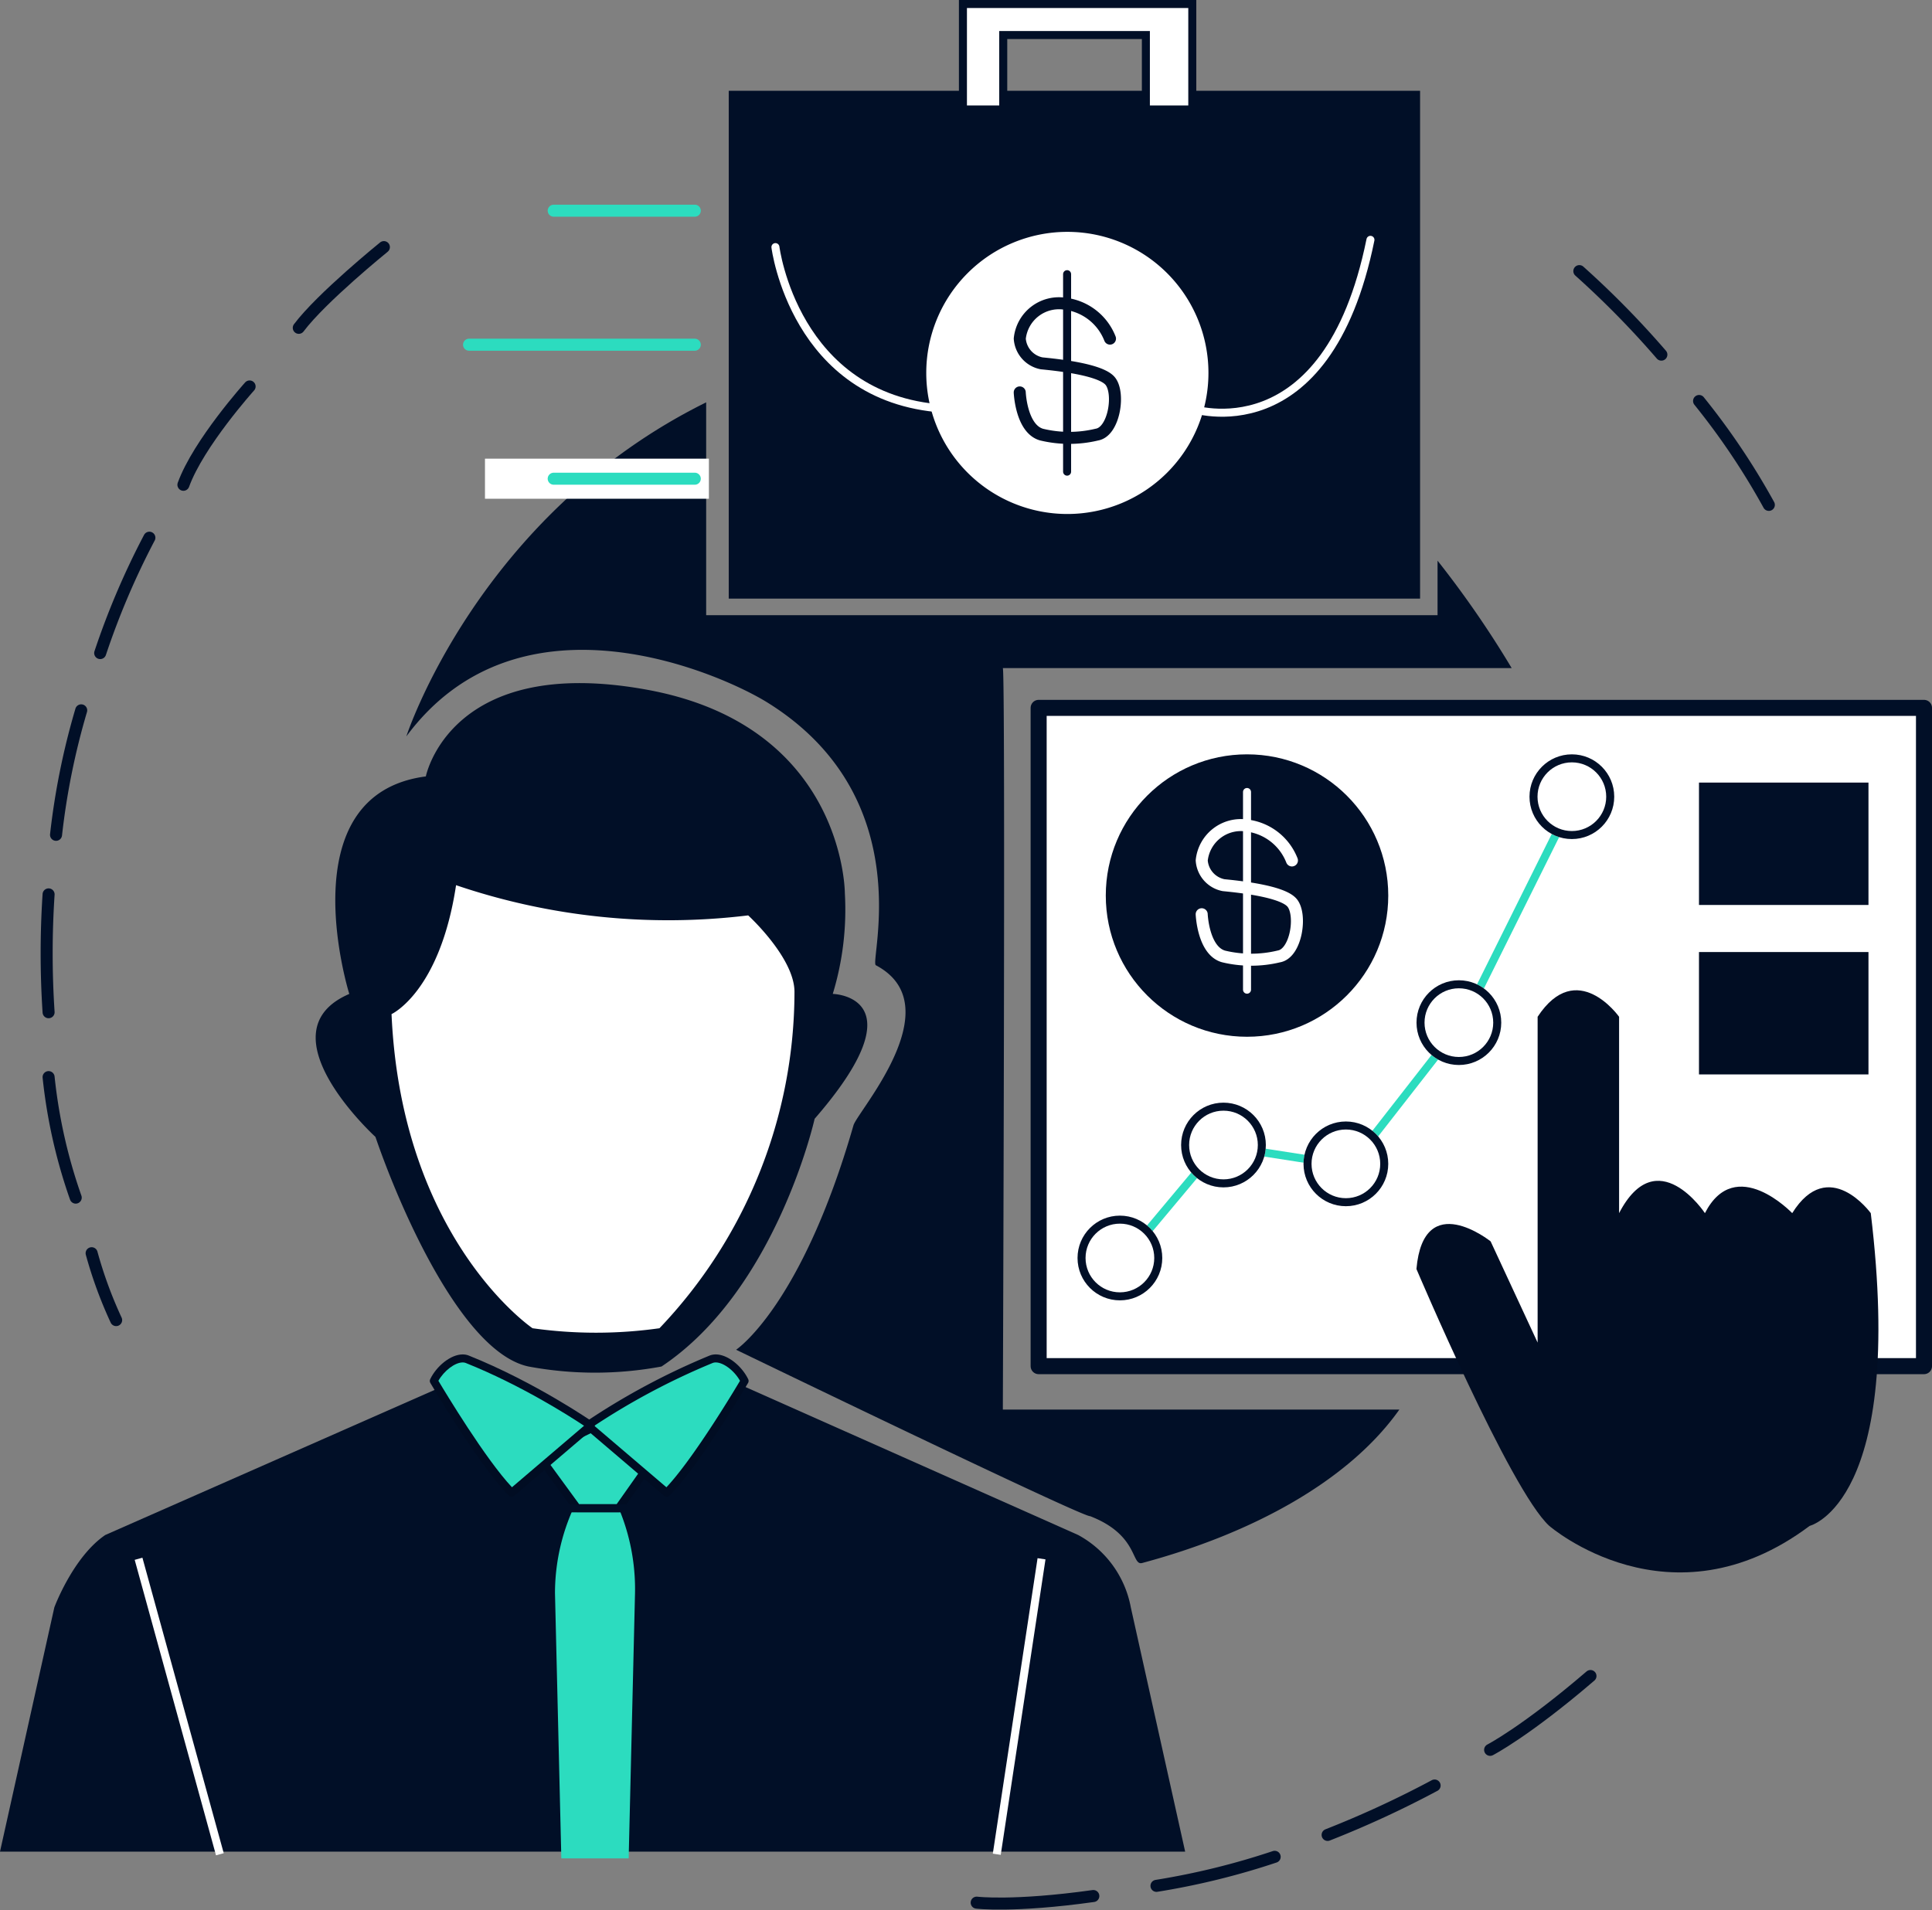 <svg xmlns="http://www.w3.org/2000/svg" width="241" height="238.299" viewBox="0 0 241 238.299">
  <rect x="0" y="0" width="241" height="238.299" fill="#808080" stroke="none"/>
  <g id="icon-05" transform="translate(-714.172 -188.348)">
    <path id="path" d="M41.374,4.1V30.644h91.234v-6.8a125.543,125.543,0,0,1,9.245,13.4H78.382c.352.737,0,92.513,0,92.513h49.462c-6.319,8.946-18.432,15.485-32.085,19.143-1.365.366-.452-3.512-6.494-5.845-.864.183-44.157-20.763-44.157-20.763s8.134-5.366,14.642-28c.5-1.742,12.318-14.931,2.789-19.973-.829-.439,5.578-20.853-13.48-32.751-5.66-3.534-30.91-14.931-45.087,4.2,0,0,8.943-27.6,37.4-41.676Z" transform="translate(760.886 234.456)" fill="#010f27"/>
    <g id="group" transform="translate(843.734 276.665)">
      <path id="パス_1" data-name="パス 1" d="M795.087,322.883V240.752H905.526v82.131H795.087" transform="translate(-795.087 -240.752)" fill="#fff" stroke="#010f27" stroke-linecap="round" stroke-linejoin="round" stroke-width="2"/>
      <g id="group-2" data-name="group" transform="translate(8.375 5.798)">
        <circle id="楕円形_1" data-name="楕円形 1" cx="17.618" cy="17.618" r="17.618" transform="translate(0 0)" fill="#010f27"/>
        <path id="パス_2" data-name="パス 2" d="M817.9,253.47a6.916,6.916,0,0,0-5.626-4.355,4.912,4.912,0,0,0-5.626,4.355,3.375,3.375,0,0,0,2.722,3.085c1.815.181,7.259.726,8.529,2.178s.544,6.352-1.633,6.714a14.74,14.74,0,0,1-6.9,0c-2.54-.726-2.722-5.263-2.722-5.263" transform="translate(-794.68 -240.233)" fill="none" stroke="#fff" stroke-linecap="round" stroke-width="1.5"/>
        <line id="線_1" data-name="線 1" y2="24.665" transform="translate(17.618 4.698)" fill="none" stroke="#fff" stroke-linecap="round" stroke-width="1"/>
      </g>
      <g id="group-3" data-name="group" transform="translate(4.851 5.798)">
        <path id="パス_3" data-name="パス 3" d="M801,305.447l12.111-14.472,16.333,2.541L843.6,275.369l14.336-28.854" transform="translate(-795.445 -242.171)" fill="none" stroke="#2cdcbf" stroke-width="1"/>
        <g id="楕円形_2" data-name="楕円形 2" transform="translate(56.378 0)" fill="#fff" stroke="#010f27" stroke-width="1">
          <circle cx="5.285" cy="5.285" r="5.285" stroke="none"/>
          <circle cx="5.285" cy="5.285" r="4.785" fill="none"/>
        </g>
        <g id="楕円形_3" data-name="楕円形 3" transform="translate(42.284 28.189)" fill="#fff" stroke="#010f27" stroke-width="1">
          <circle cx="5.285" cy="5.285" r="5.285" stroke="none"/>
          <circle cx="5.285" cy="5.285" r="4.785" fill="none"/>
        </g>
        <g id="楕円形_4" data-name="楕円形 4" transform="translate(28.189 45.807)" fill="#fff" stroke="#010f27" stroke-width="1">
          <circle cx="5.285" cy="5.285" r="5.285" stroke="none"/>
          <circle cx="5.285" cy="5.285" r="4.785" fill="none"/>
        </g>
        <g id="楕円形_5" data-name="楕円形 5" transform="translate(12.92 43.458)" fill="#fff" stroke="#010f27" stroke-width="1">
          <circle cx="5.285" cy="5.285" r="5.285" stroke="none"/>
          <circle cx="5.285" cy="5.285" r="4.785" fill="none"/>
        </g>
        <g id="楕円形_6" data-name="楕円形 6" transform="translate(0 57.553)" fill="#fff" stroke="#010f27" stroke-width="1">
          <circle cx="5.285" cy="5.285" r="5.285" stroke="none"/>
          <circle cx="5.285" cy="5.285" r="4.785" fill="none"/>
        </g>
      </g>
      <g id="group-4" data-name="group" transform="translate(82.371 9.322)">
        <rect id="長方形_2" data-name="長方形 2" width="21.142" height="15.269" transform="translate(0 0)" fill="#010f27"/>
        <rect id="長方形_3" data-name="長方形 3" width="21.142" height="15.269" transform="translate(0 21.142)" fill="#010d23"/>
      </g>
      <path id="パス_4" data-name="パス 4" d="M841.432,327.595s15.062,13.066,32.484,0c0,0,11.977-2.9,7.622-39.017,0,0-5.263-7.259-9.8,0,0,0-7.078-7.44-10.888,0,0,0-5.988-9.074-10.707,0v-24.5s-5.263-7.44-10.162,0v40.65L834.119,292.1s-8.366-6.7-9.255,3.448c0,0,11.706,27.608,16.569,32.049" transform="translate(-777.738 -225.537)" fill="#010d23"/>
    </g>
    <g id="group-5" data-name="group" transform="translate(714.172 273.576)">
      <path id="パス_4-2" data-name="パス 4" d="M797.109,554.122H649.276l6.778-30.472s2.33-6.294,6.354-9.031l45.945-20.242s1.579,5.047,14.626,6.55c0,0,15.052,4.1,15.29-6.55l45.5,20.242a12.967,12.967,0,0,1,6.566,9.031l6.778,30.472" transform="translate(-649.276 -408.333)" fill="#010f27"/>
      <path id="パス_5" data-name="パス 5" d="M794.755,328.481s-14.324-13.067-3.266-17.841c0,0-7.79-24.878,9.55-27.138,0,0,3.015-15.332,27.641-10.806s24.627,25.376,24.627,25.376a36.019,36.019,0,0,1-1.508,12.564s11.056.252-2.261,15.58c0,0-4.775,21.36-19.1,30.909a45.228,45.228,0,0,1-16.585,0c-8.3-1.758-16.082-19.847-19.1-28.646" transform="translate(-747.919 -271.86)" fill="#010f27"/>
      <path id="パス_6" data-name="パス 6" d="M811.677,352.852s6.03-2.764,8.041-16.082a82.259,82.259,0,0,0,36.438,3.769s5.776,5.277,5.776,9.544a60.9,60.9,0,0,1-16.842,41.966,56.555,56.555,0,0,1-15.832,0s-16.335-11.056-17.59-39.2" transform="translate(-762.828 -311.559)" fill="#fff"/>
      <path id="パス_9" data-name="パス 9" d="M-15.412,98.941-25.555,62.077" transform="translate(42.839 47.176)" fill="none" stroke="#fff" stroke-width="1"/>
      <path id="パス_10" data-name="パス 10" d="M-25.555,98.941l5.582-36.864" transform="translate(149.894 47.176)" fill="none" stroke="#fff" stroke-width="1"/>
    </g>
    <g id="group-6" data-name="group" transform="translate(768.286 357.832)">
      <path id="パス_8" data-name="パス 8" d="M874.767,297.809a25.725,25.725,0,0,0-2.851,11.717l.792,33.109h8.4l.792-33.109a26.1,26.1,0,0,0-2.534-11.717h-4.594" transform="translate(-856.801 -280.256)" fill="#2cdcbf"/>
      <path id="パス_7" data-name="パス 7" d="M871.173,296.163l4.791,6.563h5.2l4.625-6.562-8.115-3.343s-5.225,2.514-6.505,3.343" transform="translate(-858.093 -284.048)" fill="#2cdcbf" stroke="#010d23" stroke-linecap="round" stroke-linejoin="round" stroke-width="1"/>
      <path id="パス_5-2" data-name="パス 5" d="M131.1,57.189a87.055,87.055,0,0,1,15.386-8.245c1.318-.531,3.356.983,4.182,2.7,0,0-6.036,10.271-9.717,13.951l-9.852-8.4" transform="translate(-111.901 -48.835)" fill="#2cdcbf" stroke="#010d23" stroke-linecap="round" stroke-linejoin="round" stroke-width="1"/>
      <line id="線_2" data-name="線 2" x2="14.08" transform="translate(13.2 18.701)" fill="none" stroke="#010f27" stroke-linecap="round" stroke-width="1"/>
      <g id="パス_12" data-name="パス 12" transform="translate(-0.5 -0.51)" fill="#2cdcbf" stroke-linecap="round" stroke-linejoin="round">
        <path d="M20.068,8.864s-.44-.306-1.229-.818S16.909,6.817,15.508,6s-3.063-1.748-4.9-2.678S6.771,1.454,4.682.618A1.784,1.784,0,0,0,3.589.575a3.713,3.713,0,0,0-1.182.55,5.76,5.76,0,0,0-1.09.972A5.513,5.513,0,0,0,.5,3.317s.377.642,1,1.662S2.994,7.4,3.978,8.912s2.084,3.143,3.168,4.623a33.688,33.688,0,0,0,3.071,3.732l9.852-8.4" stroke="none"/>
        <path d="M 10.217 17.767 C 10.246 17.767 10.274 17.765 10.303 17.76 C 10.331 17.755 10.359 17.748 10.387 17.738 C 10.414 17.728 10.441 17.715 10.467 17.7 C 10.493 17.685 10.518 17.668 10.541 17.648 L 20.393 9.244 C 20.422 9.219 20.448 9.191 20.471 9.16 C 20.493 9.13 20.512 9.097 20.527 9.062 C 20.542 9.027 20.553 8.991 20.56 8.954 C 20.567 8.916 20.57 8.878 20.568 8.839 C 20.566 8.801 20.559 8.763 20.549 8.726 C 20.539 8.69 20.524 8.654 20.506 8.621 C 20.487 8.588 20.465 8.557 20.44 8.529 C 20.415 8.501 20.386 8.476 20.354 8.453 C 20.336 8.441 19.879 8.124 19.073 7.604 C 18.267 7.083 17.113 6.359 15.701 5.533 C 14.289 4.707 12.62 3.778 10.784 2.848 C 8.948 1.918 6.946 0.986 4.868 0.154 C 4.809 0.13 4.749 0.109 4.687 0.091 C 4.625 0.073 4.562 0.058 4.498 0.046 C 4.433 0.034 4.368 0.025 4.301 0.019 C 4.235 0.013 4.167 0.01 4.099 0.01 C 3.919 0.01 3.732 0.032 3.542 0.073 C 3.351 0.115 3.156 0.176 2.96 0.257 C 2.763 0.338 2.565 0.439 2.367 0.558 C 2.169 0.676 1.972 0.813 1.777 0.967 C 1.594 1.113 1.419 1.269 1.252 1.434 C 1.086 1.599 0.929 1.773 0.782 1.953 C 0.636 2.134 0.501 2.321 0.378 2.513 C 0.255 2.705 0.145 2.901 0.049 3.1 C 0.031 3.137 0.018 3.176 0.01 3.216 C 0.002 3.256 -0.001 3.297 0 3.337 C 0.002 3.378 0.009 3.418 0.02 3.457 C 0.032 3.496 0.048 3.534 0.069 3.57 C 0.131 3.675 0.544 4.376 1.186 5.425 C 1.828 6.475 2.699 7.873 3.678 9.372 C 4.656 10.872 5.742 12.474 6.814 13.931 C 7.885 15.388 8.942 16.7 9.863 17.621 C 9.887 17.645 9.914 17.667 9.941 17.685 C 9.969 17.703 9.998 17.718 10.028 17.731 C 10.058 17.743 10.089 17.752 10.121 17.758 C 10.153 17.764 10.185 17.767 10.217 17.767 Z M 19.243 8.91 L 10.249 16.582 C 9.425 15.706 8.495 14.531 7.55 13.239 C 6.605 11.947 5.645 10.538 4.76 9.191 C 3.875 7.844 3.066 6.56 2.421 5.518 C 1.776 4.477 1.296 3.677 1.072 3.3 C 1.246 2.989 1.461 2.691 1.702 2.418 C 1.942 2.145 2.208 1.897 2.482 1.689 C 2.757 1.48 3.039 1.311 3.314 1.193 C 3.589 1.076 3.856 1.01 4.099 1.01 C 4.135 1.01 4.171 1.012 4.205 1.015 C 4.24 1.018 4.274 1.022 4.307 1.028 C 4.341 1.034 4.373 1.042 4.404 1.051 C 4.436 1.06 4.466 1.07 4.496 1.082 C 6.219 1.772 7.891 2.532 9.456 3.302 C 11.022 4.072 12.481 4.853 13.782 5.584 C 15.082 6.315 16.223 6.998 17.151 7.572 C 18.079 8.146 18.794 8.612 19.243 8.91 Z" stroke="none" fill="#010d23"/>
      </g>
    </g>
    <g id="group-7" data-name="group" transform="translate(805.076 188.848)">
      <path id="パス_15" data-name="パス 15" d="M0,0H86.238V63.358H0Z" transform="translate(0 10.828)" fill="#010f27"/>
      <path id="パス_14" data-name="パス 14" d="M17.6,0A17.6,17.6,0,1,1,0,17.6,17.6,17.6,0,0,1,17.6,0Z" transform="translate(24.639 28.428)" fill="#fff"/>
      <path id="パス_13" data-name="パス 13" d="M817.9,253.47a6.916,6.916,0,0,0-5.626-4.355,4.912,4.912,0,0,0-5.626,4.355,3.375,3.375,0,0,0,2.722,3.085c1.815.181,7.259.726,8.529,2.178s.544,6.352-1.633,6.714a14.74,14.74,0,0,1-6.9,0c-2.54-.726-2.722-5.263-2.722-5.263" transform="translate(-770.344 -211.724)" fill="none" stroke="#010f27" stroke-linecap="round" stroke-width="1.5"/>
      <line id="線_3" data-name="線 3" y2="24.639" transform="translate(42.207 33.707)" fill="none" stroke="#010f27" stroke-linecap="round" stroke-width="1"/>
      <path id="パス_16" data-name="パス 16" d="M776.309,208.081s2.359,18.873,20.869,20.144" transform="translate(-770.485 -177.751)" fill="none" stroke="#fff" stroke-linecap="round" stroke-width="1"/>
      <path id="パス_17" data-name="パス 17" d="M805.8,228.617s16.877,5.762,22.321-21.051" transform="translate(-748.074 -178.143)" fill="none" stroke="#fff" stroke-linecap="round" stroke-width="1"/>
      <path id="パス_32" data-name="パス 32" d="M782.6,202.007V188.848h28.611v13.159h-5.79V192.72H787.628v9.286H782.6" transform="translate(-753.387 -188.848)" fill="#fff" stroke="#010f27" stroke-width="1"/>
    </g>
    <g id="group-8" data-name="group" transform="translate(772.681 214.635)">
      <path id="パス_34" data-name="パス 34" d="M0,0H27.931" transform="translate(1.988 33.439)" fill="none" stroke="#fff" stroke-width="5"/>
      <line id="線_4" data-name="線 4" x2="17.6" transform="translate(10.56 33.439)" fill="none" stroke="#2cdcbf" stroke-linecap="round" stroke-width="1.5"/>
      <line id="線_5" data-name="線 5" x2="28.159" transform="translate(0 16.72)" fill="none" stroke="#2cdcbf" stroke-linecap="round" stroke-width="1.5"/>
      <line id="線_6" data-name="線 6" x2="17.6" transform="translate(10.56)" fill="none" stroke="#2cdcbf" stroke-linecap="round" stroke-width="1.5"/>
    </g>
    <g id="group-9" data-name="group" transform="translate(719.977 219.178)">
      <path id="パス_19" data-name="パス 19" d="M752.965,208.081s-7.785,6.3-10.616,10.072" transform="translate(-710.884 -208.081)" fill="none" stroke="#010f27" stroke-linecap="round" stroke-width="1.5"/>
      <path id="パス_20" data-name="パス 20" d="M742.429,217.96s-6.37,7.077-8.257,12.268" transform="translate(-717.098 -200.574)" fill="none" stroke="#010f27" stroke-linecap="round" stroke-width="1.5"/>
      <path id="パス_21" data-name="パス 21" d="M734.408,228.683a96.583,96.583,0,0,0-6.134,14.391" transform="translate(-721.58 -192.425)" fill="none" stroke="#010f27" stroke-linecap="round" stroke-width="1.5"/>
      <path id="パス_22" data-name="パス 22" d="M728.283,240.921a90.072,90.072,0,0,0-3.139,15.529" transform="translate(-723.959 -183.125)" fill="none" stroke="#010f27" stroke-linecap="round" stroke-width="1.5"/>
      <path id="パス_23" data-name="パス 23" d="M724.727,253.968a112.005,112.005,0,0,0,0,14.7" transform="translate(-724.471 -173.209)" fill="none" stroke="#010f27" stroke-linecap="round" stroke-width="1.5"/>
      <path id="パス_24" data-name="パス 24" d="M724.617,266.922A65.842,65.842,0,0,0,728,281.955" transform="translate(-724.36 -163.365)" fill="none" stroke="#010f27" stroke-linecap="round" stroke-width="1.5"/>
      <path id="パス_25" data-name="パス 25" d="M727.667,279.406a53.18,53.18,0,0,0,3.056,8.343" transform="translate(-722.041 -153.878)" fill="none" stroke="#010f27" stroke-linecap="round" stroke-width="1.5"/>
    </g>
    <g id="group-10" data-name="group" transform="translate(911.182 222.174)">
      <path id="パス_26" data-name="パス 26" d="M833.411,209.783a113.931,113.931,0,0,1,10.23,10.42" transform="translate(-833.411 -209.783)" fill="none" stroke="#010f27" stroke-linecap="round" stroke-width="1.5"/>
      <path id="パス_27" data-name="パス 27" d="M841.9,218.99a89,89,0,0,1,8.7,12.962" transform="translate(-826.964 -202.787)" fill="none" stroke="#010f27" stroke-linecap="round" stroke-width="1.5"/>
    </g>
    <g id="group-11" data-name="group" transform="translate(836.004 397.457)">
      <path id="パス_28" data-name="パス 28" d="M789.619,324.811s4.575.572,14.551-.826" transform="translate(-789.619 -296.536)" fill="none" stroke="#010f27" stroke-linecap="round" stroke-width="1.5"/>
      <path id="パス_29" data-name="パス 29" d="M802.363,324.827a92.687,92.687,0,0,0,14.741-3.622" transform="translate(-779.934 -298.649)" fill="none" stroke="#010f27" stroke-linecap="round" stroke-width="1.5"/>
      <path id="パス_30" data-name="パス 30" d="M814.494,322.314a126.209,126.209,0,0,0,13.343-6.163" transform="translate(-770.716 -302.49)" fill="none" stroke="#010f27" stroke-linecap="round" stroke-width="1.5"/>
      <path id="パス_31" data-name="パス 31" d="M826.011,317.6s4.447-2.287,12.517-9.213" transform="translate(-761.963 -308.389)" fill="none" stroke="#010f27" stroke-linecap="round" stroke-width="1.5"/>
    </g>
  </g>
</svg>
